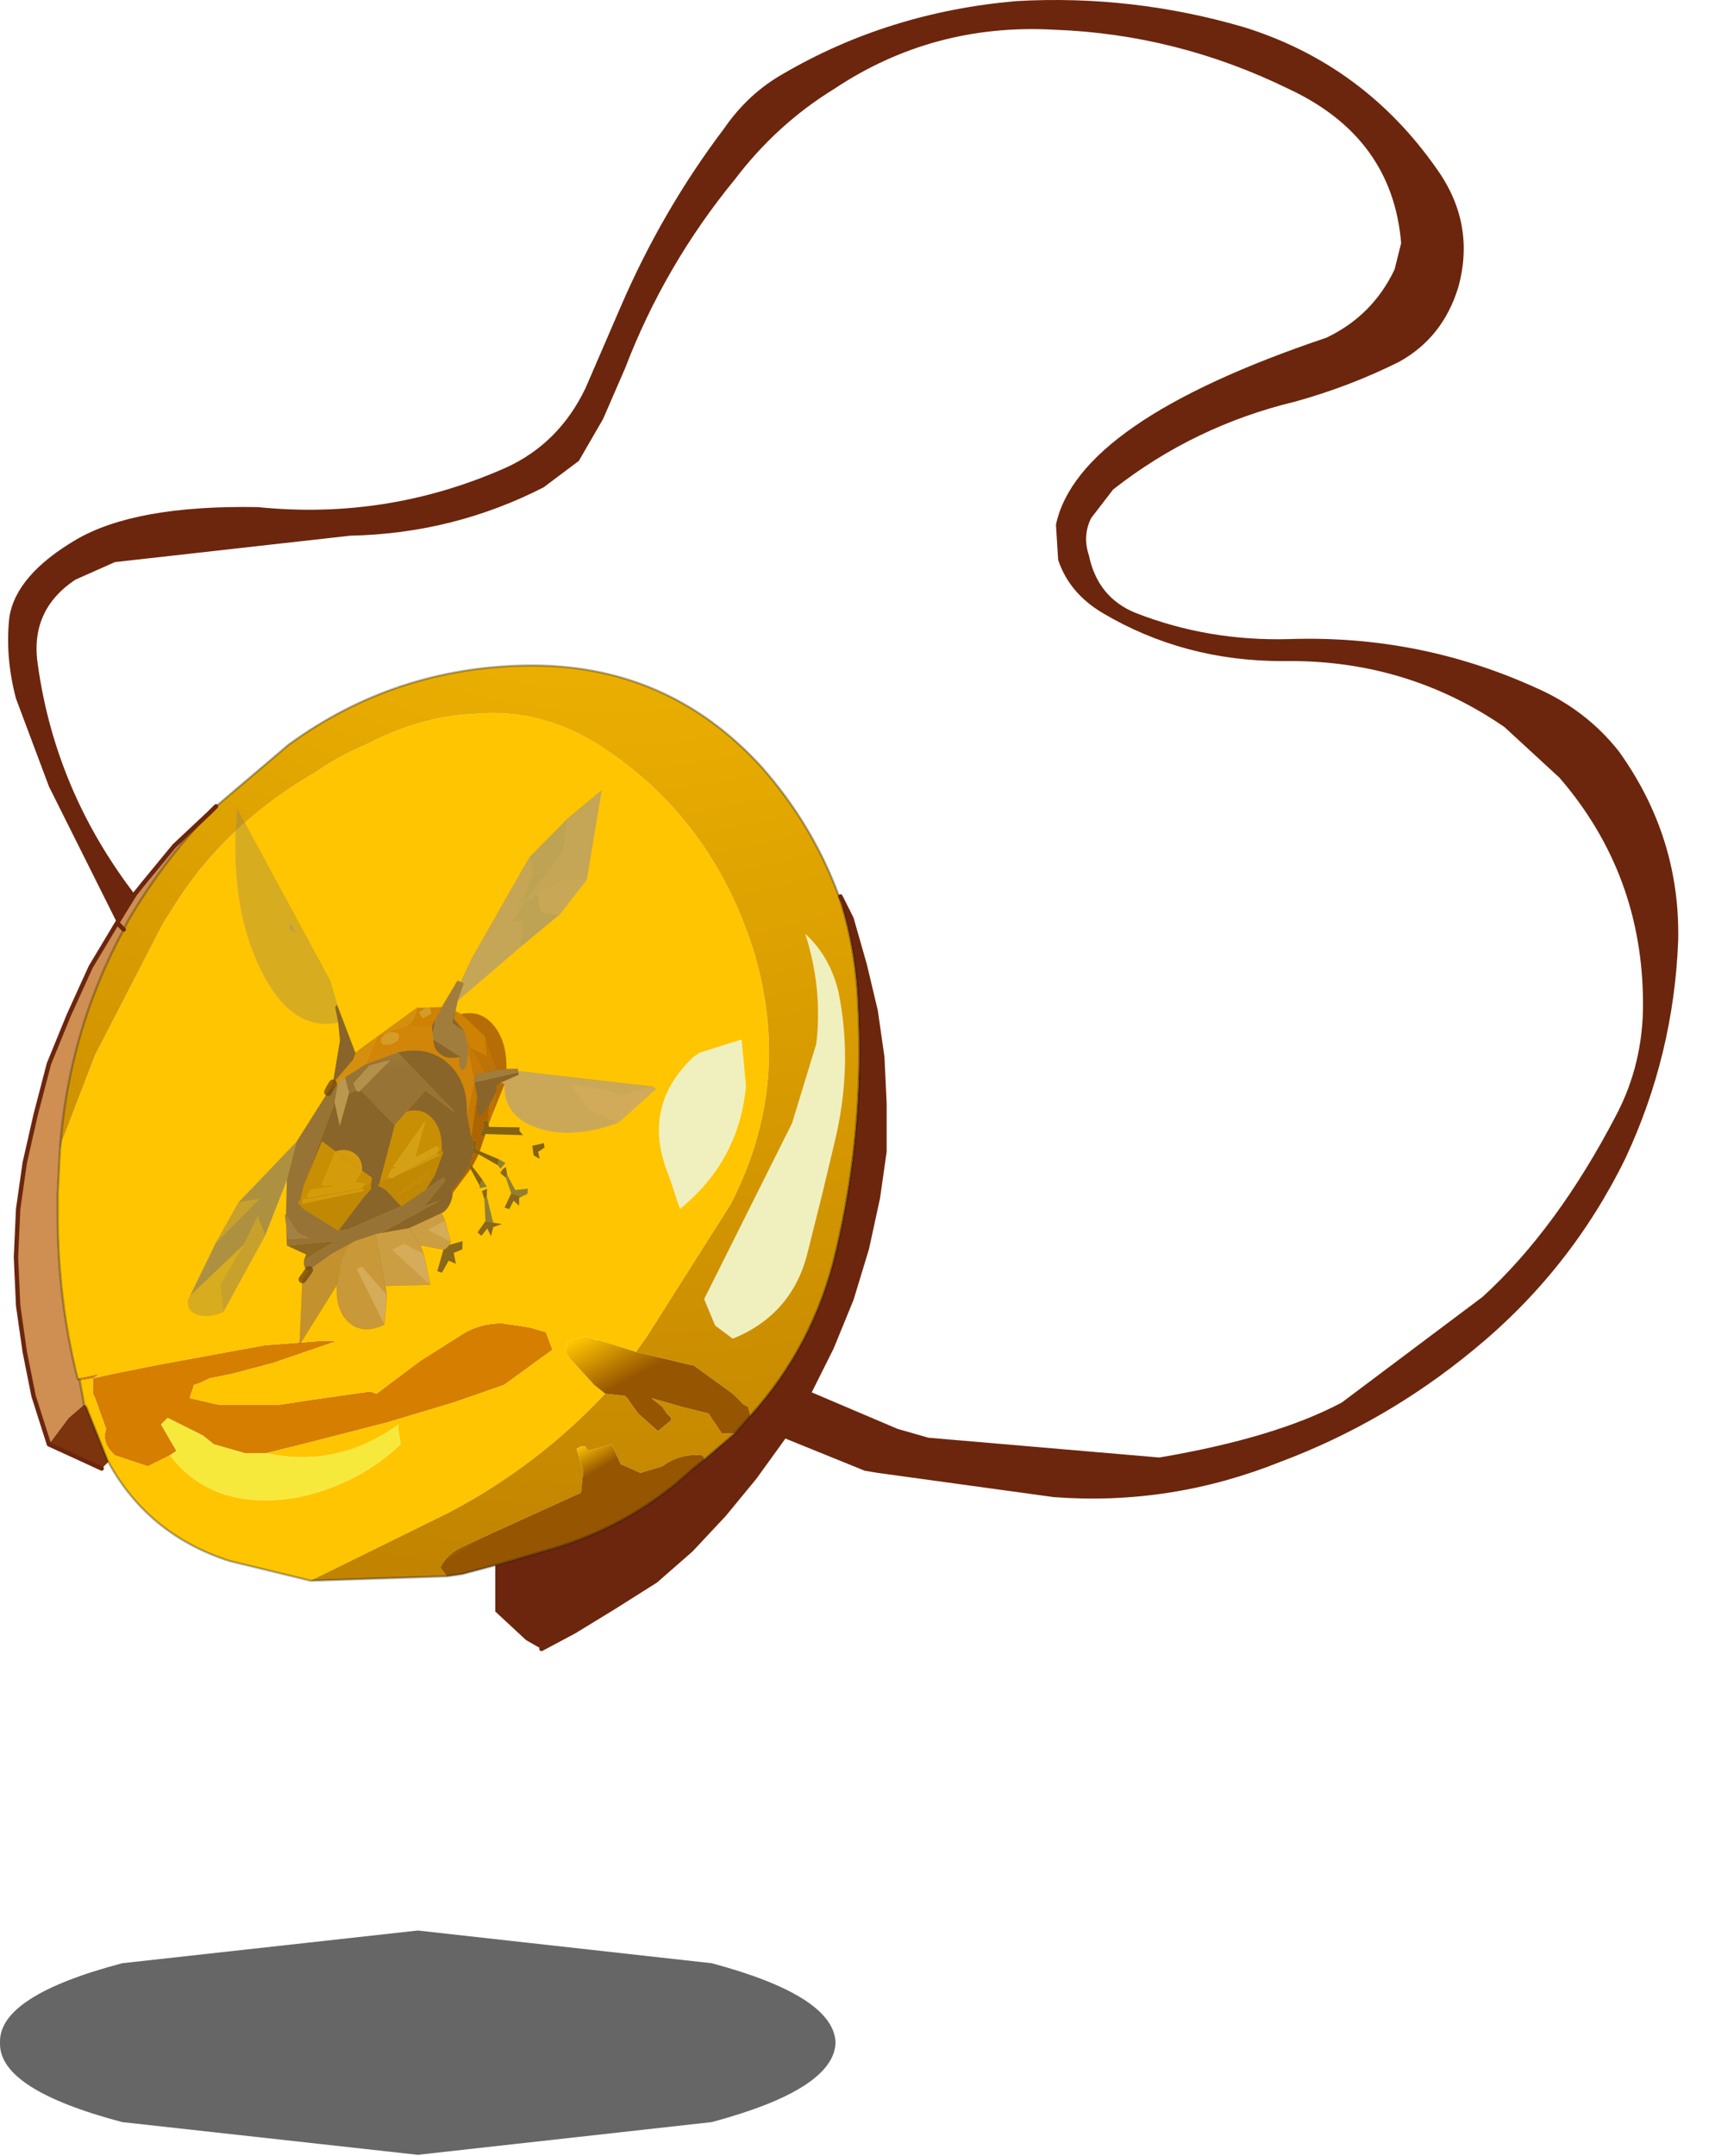 <?xml version="1.0" encoding="UTF-8" standalone="no"?>
<!DOCTYPE svg PUBLIC "-//W3C//DTD SVG 1.1//EN" "http://www.w3.org/Graphics/SVG/1.1/DTD/svg11.dtd">
<svg width="100%" height="100%" viewBox="0 0 39 49" version="1.1" xmlns="http://www.w3.org/2000/svg" xmlns:xlink="http://www.w3.org/1999/xlink" xml:space="preserve" xmlns:serif="http://www.serif.com/" style="fill-rule:evenodd;clip-rule:evenodd;stroke-linecap:round;stroke-linejoin:round;">
    <g transform="matrix(1,0,0,1,-6.737,-0.275)">
        <g>
            <g id="shape0">
                <path d="M9.4,21.25L9.8,20.6L10,20.35L10.7,19.5L11.5,18.75L11.65,18.6C10.883,19.367 10.217,20.233 9.65,21.2L9.55,21.4C8.717,22.933 8.233,24.6 8.1,26.4L8.05,27.4L8.05,27.9C8.05,29.167 8.2,30.4 8.5,31.6L8.55,31.65L8.65,32.2L8.3,32.5L7.85,33.1L7.5,32L7.3,31L7.15,29.95L7.1,28.85L7.15,27.75L7.3,26.7L7.55,25.6L7.85,24.45L8.3,23.35L8.8,22.25L9.4,21.25L9.55,21.4L9.4,21.25" style="fill:#cf8e52;"/>
                <path d="M7.85,33.1L8.3,32.5L8.65,32.2L8.7,32.25L9.2,33.5L9.05,33.65L7.85,33.1" style="fill:#7c340e;"/>
                <path d="M25.15,31.9L27.15,32.75L27.85,32.95L33.1,33.4C34.867,33.1 36.25,32.683 37.25,32.15L40.45,29.75C41.583,28.717 42.6,27.333 43.5,25.6C43.9,24.833 44.1,24 44.1,23.1C44.1,21.133 43.467,19.417 42.2,17.95L40.95,16.8C39.45,15.767 37.767,15.267 35.9,15.3C34.4,15.3 33.033,14.933 31.8,14.2C31.3,13.9 30.967,13.5 30.8,13L30.75,12.2C31.083,10.633 33.133,9.217 36.9,7.95C37.6,7.617 38.117,7.1 38.45,6.4L38.6,5.8C38.467,4.2 37.617,3.033 36.05,2.3C34.35,1.467 32.567,1.017 30.7,0.95C28.867,0.85 27.2,1.3 25.7,2.3C24.833,2.833 24.083,3.517 23.45,4.35C22.383,5.65 21.55,7.083 20.95,8.65L20.45,9.8L19.9,10.75L19.1,11.35C17.733,12.05 16.267,12.417 14.7,12.45L9.35,13.05L8.45,13.45C7.75,13.917 7.467,14.567 7.6,15.4C7.867,17.3 8.6,19.033 9.8,20.6L9.4,21.25L7.85,18.15L7.1,16.15C6.933,15.517 6.883,14.9 6.95,14.3C7.05,13.667 7.55,13.083 8.45,12.55C9.35,12.017 10.733,11.767 12.6,11.8C14.567,12 16.45,11.7 18.25,10.9C19.05,10.533 19.65,9.933 20.05,9.1L20.85,7.25C21.483,5.783 22.267,4.433 23.2,3.2C23.567,2.667 24.017,2.25 24.55,1.95C26.15,1.017 27.917,0.467 29.85,0.3C31.617,0.2 33.35,0.4 35.05,0.9C36.85,1.467 38.3,2.533 39.4,4.1C40,4.933 40.167,5.833 39.9,6.8C39.667,7.567 39.217,8.133 38.55,8.5C37.817,8.867 37.033,9.167 36.2,9.4C34.667,9.767 33.283,10.433 32.05,11.4L31.55,12.05C31.417,12.317 31.4,12.6 31.5,12.9C31.633,13.533 31.983,13.967 32.55,14.2C33.65,14.633 34.817,14.833 36.05,14.8C38.017,14.733 39.883,15.1 41.65,15.9C42.417,16.233 43.05,16.717 43.55,17.35C44.483,18.65 44.933,20.083 44.9,21.65C44.833,23.383 44.433,25.033 43.7,26.6C42.867,28.3 41.717,29.75 40.25,30.95C38.917,32.05 37.45,32.9 35.85,33.5C34.183,34.167 32.467,34.433 30.7,34.3L26.7,33.75L26.4,33.7L24.55,32.95L25.15,31.9L24.55,32.95L23.9,33.85L23.2,34.7L22.45,35.5L21.65,36.2L20.7,36.8L19.8,37.35L19.05,37.75L18.7,37.55L18,36.9L18,35.85L19.2,35.5C20.267,35.2 21.233,34.7 22.1,34L22.5,33.65L22.75,33.45L23.45,32.85L23.8,32.45C24.767,31.383 25.417,30.133 25.75,28.7C26.183,26.867 26.35,25 26.25,23.1C26.217,22.233 26.067,21.4 25.8,20.6L25.85,20.65L26.1,21.15L26.4,22.2L26.65,23.25L26.8,24.3L26.85,25.35L26.85,26.45L26.7,27.5L26.45,28.65L26.1,29.8L25.65,30.9L25.15,31.9" style="fill:#6c260d;"/>
                <path d="M22.5,24.3L22.65,24.2L23.6,23.9L23.7,24.95C23.6,26.083 23.1,27.017 22.2,27.75L21.95,27C21.517,25.967 21.7,25.067 22.5,24.3M25.3,24C25.4,23.167 25.317,22.333 25.05,21.5C25.417,21.833 25.667,22.267 25.8,22.8C26.033,23.933 26,25.1 25.7,26.3L25.45,27.35L25.1,28.75C24.867,29.683 24.3,30.333 23.4,30.7L23,30.4L22.75,29.8L24.75,25.8L25.3,24" style="fill:#f0f0be;"/>
                <path d="M8.55,31.65L8.5,31.6L9,31.5L8.85,31.6L9.3,31.5L10.3,31.3L12.75,30.85L14.05,30.75L14.4,30.75L12.95,31.25L12,31.5L11.5,31.6L11.3,31.7L11.15,31.75L11.05,32.05L11.7,32.2L13.1,32.2L13.75,32.1L15.15,31.9L15.3,31.95L16.3,31.2L17.25,30.6C17.517,30.433 17.817,30.35 18.15,30.35L18.5,30.4L18.8,30.45L19.15,30.55L19.3,30.95L18.2,31.75L17.05,32.15L15.55,32.6L13.8,33.05L12.8,33.3L12.3,33.3L11.6,33.1L11.35,32.9L10.55,32.5L10.4,32.65L10.75,33.25L10.6,33.35L10.1,33.6L9.35,33.35L9.3,33.3C9.133,33.133 9.083,32.95 9.15,32.75L8.9,32.05L8.85,31.95L8.85,31.6L8.55,31.65" style="fill:#d67e00;"/>
                <path d="M10.6,33.35L10.75,33.25L10.4,32.65L10.55,32.5L11.35,32.9L11.6,33.1L12.3,33.3L12.8,33.3C13.867,33.533 14.867,33.317 15.8,32.65L15.8,32.8L15.85,33.1C15.217,33.7 14.45,34.1 13.55,34.3C12.25,34.533 11.267,34.217 10.6,33.35" style="fill:#f7e93c;"/>
                <path d="M22.5,24.3C21.7,25.067 21.517,25.967 21.95,27L22.2,27.75C23.1,27.017 23.6,26.083 23.7,24.95L23.6,23.9L22.65,24.2L22.5,24.3M8.1,26.4L8.15,26.2L8.9,24.25L10.45,21.25L10.8,20.7C11.567,19.533 12.617,18.567 13.95,17.8C14.283,17.567 14.65,17.367 15.05,17.2C15.883,16.767 16.7,16.533 17.5,16.5C18.567,16.4 19.567,16.667 20.5,17.3C22.1,18.367 23.217,19.867 23.85,21.8C24.483,23.833 24.317,25.783 23.35,27.65L21.45,30.65L21.2,31L20.25,30.7L20.35,30.75L20.05,30.65L19.65,30.75L19.6,31L19.7,31.15L20.25,31.75L20.5,31.95C19.467,33.05 18.283,33.95 16.95,34.65L13.8,36.2L11.95,35.75C10.717,35.35 9.8,34.6 9.2,33.5L8.7,32.25L8.65,32.2L8.55,31.65L8.85,31.6L9,31.5L8.5,31.6C8.2,30.4 8.05,29.167 8.05,27.9L8.05,27.4L8.1,26.4M12.8,33.3L13.8,33.05L15.55,32.6L17.05,32.15L18.2,31.75L19.3,30.95L19.15,30.55L18.8,30.45L18.5,30.4L18.15,30.35C17.817,30.35 17.517,30.433 17.25,30.6L16.3,31.2L15.3,31.95L15.15,31.9L13.75,32.1L13.1,32.2L11.7,32.2L11.05,32.05L11.15,31.75L11.3,31.7L11.5,31.6L12,31.5L12.95,31.25L14.4,30.75L14.05,30.75L12.75,30.85L10.3,31.3L9.3,31.5L8.85,31.6L8.85,31.95L8.9,32.05L9.15,32.75C9.083,32.95 9.133,33.133 9.3,33.3L9.35,33.35L10.1,33.6L10.6,33.35C11.267,34.217 12.25,34.533 13.55,34.3C14.45,34.1 15.217,33.7 15.85,33.1L15.8,32.8L15.8,32.65C14.867,33.317 13.867,33.533 12.8,33.3" style="fill:url(#_Radial1);"/>
                <path d="M11.65,18.6L13.3,17.2C14.9,16.033 16.7,15.433 18.7,15.4C20.833,15.367 22.617,16.133 24.05,17.7C24.817,18.567 25.4,19.533 25.8,20.6C26.067,21.4 26.217,22.233 26.25,23.1C26.35,25 26.183,26.867 25.75,28.7C25.417,30.133 24.767,31.383 23.8,32.45L23.75,32.25L23.65,32.2L23.4,31.95L22.5,31.3L22.45,31.3L21.2,31L21.45,30.65L23.35,27.65C24.317,25.783 24.483,23.833 23.85,21.8C23.217,19.867 22.1,18.367 20.5,17.3C19.567,16.667 18.567,16.4 17.5,16.5C16.7,16.533 15.883,16.767 15.05,17.2C14.65,17.367 14.283,17.567 13.95,17.8C12.617,18.567 11.567,19.533 10.8,20.7L10.45,21.25L8.9,24.25L8.15,26.2L8.1,26.4C8.233,24.6 8.717,22.933 9.55,21.4L9.65,21.2C10.217,20.233 10.883,19.367 11.65,18.6M25.3,24L24.75,25.8L22.75,29.8L23,30.4L23.4,30.7C24.3,30.333 24.867,29.683 25.1,28.75L25.45,27.35L25.7,26.3C26,25.1 26.033,23.933 25.8,22.8C25.667,22.267 25.417,21.833 25.05,21.5C25.317,22.333 25.4,23.167 25.3,24M23.45,32.85L22.75,33.45L22.75,33.4L22.7,33.35C22.367,33.317 22.067,33.4 21.8,33.6L21.3,33.75L20.85,33.55L20.65,33.1L20.1,33.25L20.05,33.15L19.95,33.15L19.85,33.2L20,33.7L19.95,34.2L17.2,35.45C17,35.55 16.85,35.7 16.75,35.9L16.9,36.1L13.8,36.2L16.95,34.65C18.283,33.95 19.467,33.05 20.5,31.95L20.95,32L21,32.05L21.25,32.4L21.7,32.8L22,32.55L22,32.5L21.9,32.4L21.8,32.25L21.55,32.05L22.25,32.25L22.85,32.4L23.15,32.85L23.45,32.85" style="fill:url(#_Radial2);"/>
                <path d="M21.2,31L22.45,31.3L22.5,31.3L23.4,31.95L23.65,32.2L23.75,32.25L23.8,32.45L23.45,32.85L23.15,32.85L22.85,32.4L22.25,32.25L21.55,32.05L21.8,32.25L21.9,32.4L22,32.5L22,32.55L21.7,32.8L21.25,32.4L21,32.05L20.95,32L20.5,31.95L20.25,31.75L19.7,31.15L19.6,31L19.65,30.75L20.05,30.65L20.35,30.75L20.25,30.7L21.2,31" style="fill:url(#_Linear3);"/>
                <path d="M22.75,33.45L22.5,33.65L22.1,34C21.233,34.7 20.267,35.2 19.2,35.5L18,35.85L17.25,36.05L16.9,36.1L16.75,35.9C16.85,35.7 17,35.55 17.2,35.45L19.95,34.2L20,33.7L19.85,33.2L19.95,33.15L20.05,33.15L20.1,33.25L20.65,33.1L20.85,33.55L21.3,33.75L21.8,33.6C22.067,33.4 22.367,33.317 22.7,33.35L22.75,33.4L22.75,33.45" style="fill:url(#_Linear4);"/>
                <path d="M11.65,18.6L13.3,17.2C14.9,16.033 16.7,15.433 18.7,15.4C20.833,15.367 22.617,16.133 24.05,17.7C24.817,18.567 25.4,19.533 25.8,20.6C26.067,21.4 26.217,22.233 26.25,23.1C26.35,25 26.183,26.867 25.75,28.7C25.417,30.133 24.767,31.383 23.8,32.45L23.45,32.85L22.75,33.45L22.5,33.65L22.1,34C21.233,34.7 20.267,35.2 19.2,35.5L18,35.85L17.25,36.05L16.9,36.1L13.8,36.2L11.95,35.75C10.717,35.35 9.8,34.6 9.2,33.5L8.7,32.25L8.65,32.2L8.55,31.65L8.5,31.6C8.2,30.4 8.05,29.167 8.05,27.9L8.05,27.4L8.1,26.4C8.233,24.6 8.717,22.933 9.55,21.4L9.65,21.2C10.217,20.233 10.883,19.367 11.65,18.6" style="fill:none;fill-rule:nonzero;stroke:#000;stroke-opacity:0.3;stroke-width:0.05px;"/>
                <path d="M25.15,31.9L24.55,32.95L23.9,33.85L23.2,34.7L22.45,35.5L21.65,36.2L20.7,36.8L19.8,37.35L19.05,37.75M9.4,21.25L9.8,20.6L10,20.35L10.7,19.5L11.5,18.75L11.65,18.6M25.85,20.65L26.1,21.15L26.4,22.2L26.65,23.25L26.8,24.3L26.85,25.35L26.85,26.45L26.7,27.5L26.45,28.65L26.1,29.8L25.65,30.9L25.15,31.9M9.4,21.25L8.8,22.25L8.3,23.35L7.85,24.45L7.55,25.6L7.3,26.7L7.15,27.75L7.1,28.85L7.15,29.95L7.3,31L7.5,32L7.85,33.1L9.05,33.65M9.55,21.4L9.4,21.25" style="fill:none;fill-rule:nonzero;stroke:#6c260d;stroke-width:0.1px;"/>
            </g>
            <g id="sprite0" transform="matrix(0.751,0,0,1.062,6.7,44.15)">
                <g id="shape1">
                    <path d="M25.35,2.4C25.317,3.067 24.067,3.633 21.6,4.1L12.7,4.8L3.75,4.1C1.25,3.633 0.017,3.067 0.05,2.4C0.017,1.733 1.25,1.167 3.75,0.7L12.7,0L21.6,0.7C24.067,1.167 25.317,1.733 25.35,2.4" style="fill-opacity:0.6;"/>
                </g>
            </g>
            <g id="shape2" transform="matrix(-0.101,0,0,0.101,21.65,19.15)">
                <path d="M12.2,-9L19.75,-2.75L20.8,5L29.2,15.8L26.55,14.35L21,11.35L15.55,11.1L12.2,-9M28.4,6L41.35,28.7L43.9,34.1L43.25,34.4L44.6,38.3L30.7,26.4L30.2,20.45L33.05,20.8L30.45,17.4L27.8,9.2L28.4,6M39.25,28.65L33.05,20.8L39.25,28.65" style="fill:#b39b72;fill-opacity:0.76;"/>
                <path d="M71.75,39.25L73.35,33.8L94.3,-4.9C95.5,9.533 93.717,21.583 88.95,31.25C84.383,40.65 78.567,44.633 71.5,43.2L72.2,39.75L71.75,39.25M104.85,104.7L105.35,105.75C105.483,107.417 104.75,108.5 103.15,109C101.583,109.5 99.667,109.3 97.4,108.4L98.05,102.1L92.8,93.25L104.85,104.7M82.45,22.2L82.25,20.75L81,23.1L82.45,22.2L87.9,18.85L82.45,22.2M87.95,10.4L82.25,20.75L87.95,10.4M81,23.1L74.5,34.9L81,23.1" style="fill:#958154;fill-opacity:0.36;"/>
                <path d="M82.25,20.75L82.45,22.2L81,23.1L82.25,20.75" style="fill:#a99066;fill-opacity:0.76;"/>
                <path d="M83.25,86.65L83.55,86.25L83.2,89.1L82.8,91.9L78.2,91.7L80.5,90.65L83.25,86.65L83.2,89.1L83.25,86.65" style="fill:#856d5a;fill-opacity:0.76;"/>
                <path d="M73.8,58.85L80.85,70L83.05,78.65L83.25,86.65L80.5,90.65L78.2,91.7L82.8,91.9L83.2,89.1L83.05,93.4L72.1,92.35L79.2,96.65C79.267,97.45 79.183,98.05 78.95,98.45C78.717,98.883 78.417,99.033 78.05,98.9L73.05,95.3L67.8,92.4L63.1,90.85L61.95,90.6L48.7,83.3L52.25,84.6L47.5,78.9L47.7,78L51.8,80.8L57.3,84.55L69.1,89.7L71.5,90.05L79.25,85.2L80.6,83.8L79.95,82.9L79.25,79.9L72.3,61.1L71.55,56.9L73.7,58.75L73.8,58.85M58.15,49.95L65.35,52.6L70,55.55L69.1,59.05L67.4,58.5L68.05,56.9L64.45,52.9L59.85,51.7L66.45,58.4L58.75,66.25L56.1,63.25L51.9,58.45L45.05,63.55L58.15,49.95" style="fill:url(#_Linear5);"/>
                <path d="M80.85,70L93.95,83.7L89.3,82.9L99.05,92.8L104.85,104.7L92.8,93.25L89.65,86.85L87.95,91.15L83.05,78.65L80.85,70" style="fill:#958154;fill-opacity:0.76;"/>
                <path d="M93.95,83.7L99.05,92.8L89.3,82.9L93.95,83.7M97.4,108.4L87.95,91.15L89.65,86.85L92.8,93.25L98.05,102.1L97.4,108.4" style="fill:#958154;fill-opacity:0.52;"/>
                <path d="M43.9,34.1L44.65,33.8L48.2,39.75L49.6,42.45L50.25,46.1L50.05,47L43.45,51.25L44.3,51C44.333,52.067 44.25,52.867 44.05,53.4C43.85,53.9 43.6,54.05 43.3,53.85C43.033,53.683 42.783,53.233 42.55,52.5L42.2,50.2L42.3,48.25L43.05,45.25L45.85,43.35L44.9,39.7L44.6,38.3L43.25,34.4L43.9,34.1M31.05,54.15L31.1,53.65L33.65,53.7L36,53.9L38.55,54.45L40.35,54.85L40.9,56.15L40.9,56.35L40.8,56.65L30.95,54.4L31.05,54.15" style="fill:#846750;fill-opacity:0.76;"/>
                <path d="M48.2,39.75L51.3,39.85L50.8,40L50.55,41.15L52.45,42.25L53.3,40.9L51.7,39.9L53.8,39.9C53.867,40.967 54.183,41.9 54.75,42.7C55.317,43.533 55.967,44.017 56.7,44.15L50.4,43.95L49.6,42.45L48.2,39.75M43.8,41.3L45.1,40.65L45.4,42.45L43.05,45.25L42.3,48.25L41.65,48.9C40.483,49.467 39.3,50.05 38.1,50.65L38.6,46.2L43.8,41.3" style="fill:#bf6c05;fill-opacity:0.76;"/>
                <path d="M67.65,50L71.75,39.25L72.2,39.75L71.5,43.2L71.1,47.2L72.7,56.9L68.15,51.6L67.75,50.45L67.65,50.1L67.65,50M48.25,86.1C47.617,85.833 47.05,85.267 46.55,84.4C46.05,83.5 45.767,82.533 45.7,81.5L45.95,81.1L43.8,78.4L43.4,77.85L42.1,75.6L41.75,74.85L41.05,72.6L41.2,69.75L41.55,68.75L42.5,63.85C42.333,58.95 43.717,55.167 46.65,52.5C49.65,49.7 53.483,48.85 58.15,49.95L45.05,63.55L51.9,58.45L56.1,63.25C53.767,62.617 51.833,63.15 50.3,64.85C48.8,66.517 48.1,68.9 48.2,72L47.85,72.4L49.75,77.55L49.8,77.65L51.8,80.8L47.7,78L47.5,78.9L52.25,84.6L48.7,83.3L61.95,90.6L55.55,89.5L48.25,86.1M45.1,40.65L44.9,39.7L45.85,43.35L43.05,45.25L45.4,42.45L45.1,40.65M49.6,42.45L50.4,43.95L50.25,46.1L49.6,42.45M50.05,47C50.117,48.5 49.567,49.65 48.4,50.45C47.3,51.217 45.933,51.4 44.3,51L43.45,51.25L50.05,47M34.85,56.7L30.9,54.95L30.95,54.4L40.8,56.65L40.25,59.6L40.1,63.95L39.3,64.25L37.5,61.75L35.9,58.7L35.85,57.35L34.85,56.7M72.3,61.1L79.25,79.9L75.15,69.95L72.1,72.2C70.333,71.7 68.883,71.883 67.75,72.75C66.617,73.583 66.083,74.85 66.15,76.55L63.9,78.15L64.15,79.6L64.1,80.7L65.7,82.45L71.5,90.05L69.1,89.7L57.3,84.55L60.75,80.9L62.5,79.9L62.15,79.2L58.75,66.25L66.45,58.4L66.85,58.8L67.4,58.5L69.1,59.05L71.15,66.4L72.3,61.1" style="fill:#664836;fill-opacity:0.76;"/>
                <path d="M41.65,48.9L42.3,48.25L42.2,50.2L40.9,56.15L40.35,54.85L38.55,54.45L41.65,48.9M40.9,56.35L42.5,63.85L41.55,68.75L40.25,59.6L40.8,56.65L40.9,56.35" style="fill:#b46207;fill-opacity:0.76;"/>
                <path d="M50.4,43.95L56.7,44.15L62.8,46.45L65.35,52.6L58.15,49.95C53.483,48.85 49.65,49.7 46.65,52.5C43.717,55.167 42.333,58.95 42.5,63.85L40.9,56.35L40.9,56.15L42.2,50.2L42.55,52.5C42.783,53.233 43.033,53.683 43.3,53.85C43.6,54.05 43.85,53.9 44.05,53.4C44.25,52.867 44.333,52.067 44.3,51C45.933,51.4 47.3,51.217 48.4,50.45C49.567,49.65 50.117,48.5 50.05,47L50.25,46.1L50.4,43.95M57.85,46.4C57.85,46.767 58.05,47.133 58.45,47.5L59.9,48.2L61.3,48.1C61.7,47.933 61.883,47.65 61.85,47.25C61.817,46.85 61.6,46.483 61.2,46.15C60.8,45.783 60.317,45.55 59.75,45.45L58.35,45.55C57.983,45.717 57.817,46 57.85,46.4" style="fill:#c2710c;fill-opacity:0.76;"/>
                <path d="M51.3,39.85L51.7,39.9L53.3,40.9L52.45,42.25L50.55,41.15L50.8,40L51.3,39.85M57.85,46.4C57.817,46 57.983,45.717 58.35,45.55L59.75,45.45C60.317,45.55 60.8,45.783 61.2,46.15C61.6,46.483 61.817,46.85 61.85,47.25C61.883,47.65 61.7,47.933 61.3,48.1L59.9,48.2L58.45,47.5C58.05,47.133 57.85,46.767 57.85,46.4" style="fill:#c79138;fill-opacity:0.76;"/>
                <path d="M53.8,39.9L62.8,46.45L67.65,50L67.65,50.1L67.55,50.2L67.75,50.45L68.15,51.6L72.7,56.9L73.35,57.95L73.7,58.75L71.55,56.9L71.05,56.15C70.75,55.917 70.4,55.717 70,55.55L65.35,52.6L62.8,46.45L56.7,44.15C55.967,44.017 55.317,43.533 54.75,42.7C54.183,41.9 53.867,40.967 53.8,39.9M62.8,46.45L67.55,50.2L62.8,46.45" style="fill:#c77f14;fill-opacity:0.76;"/>
                <path d="M19.75,-2.75L28.4,6L27.8,9.2L30.45,17.4L33.05,20.8L30.2,20.45L30.7,26.4L21.65,18.9L25.7,18.3L26.55,14.35L29.2,15.8L30.45,17.4L29.2,15.8L20.8,5L19.75,-2.75" style="fill:#ab9970;fill-opacity:0.76;"/>
                <path d="M21.65,18.9L15.55,11.1L21,11.35L26.55,14.35L25.7,18.3L21.65,18.9" style="fill:#b79e73;fill-opacity:0.76;"/>
                <path d="M37.65,66.1L36.8,63.85L35.9,58.7L37.5,61.75L37.75,65.6L37.65,66.1M38.55,54.45L36,53.9L38.6,46.2L38.1,50.65C39.3,50.05 40.483,49.467 41.65,48.9L38.55,54.45" style="fill:#ab5807;fill-opacity:0.76;"/>
                <path d="M34.05,57.05C34.217,62.05 31.6,65.383 26.2,67.05C21.1,68.65 15.183,68.217 8.45,65.75L14.8,62.75L19,57.2L11.05,58.5L8.25,59.8L0.75,57.65L31.05,54.15L30.95,54.4L30.9,54.95L34.85,56.7L34.05,57.05M19,57.2L28.7,55.6L19,57.2" style="fill:#bb9f74;fill-opacity:0.76;"/>
                <path d="M36.8,63.85L34.05,57.05L34.85,56.7L35.85,57.35L35.9,58.7L36.8,63.85M33.65,53.7C33.55,49.633 34.467,46.4 36.4,44C38.333,41.567 40.8,40.667 43.8,41.3L38.6,46.2L36,53.9L33.65,53.7" style="fill:#a05207;fill-opacity:0.76;"/>
                <path d="M41.7,76.15L39.7,79.85L39.05,78.55L41.3,75.6L41.75,74.85L42.1,75.6L41.7,76.15M39.9,72.85L35.6,75.3L35.3,74L39.65,72.15L40.6,71.6L40.35,69.75L41.2,69.75L41.05,72.6L39.9,72.85M38.35,68.3L29.9,68.55L30.7,67.6L30.65,66.8L37.55,66.7L37.65,66.1L37.75,65.6L37.95,65.1L39.05,65.55L38.75,66.8L39.55,68.4L38.9,69L38.35,68.3M27.5,73.1L26.15,73.9L26.5,72.3L25.05,71.35L25.2,70.35L27.8,70.95L27.5,73.1" style="fill:#5e4319;fill-opacity:0.76;"/>
                <path d="M45.7,81.5L41.7,76.15L42.1,75.6L43.4,77.85L43.8,78.4L45.95,81.1L45.7,81.5M41.3,75.6L39.9,72.85L41.05,72.6L41.75,74.85L41.3,75.6M39.65,72.15L38.35,68.3L38.9,69L39.55,68.4L38.75,66.8L39.05,65.55L37.95,65.1L37.75,65.6L37.5,61.75L39.3,64.25L40.1,63.95L40.25,59.6L41.55,68.75L41.2,69.75L40.35,69.75L40.6,71.6L39.65,72.15" style="fill:#934806;fill-opacity:0.76;"/>
                <path d="M8.45,65.75L0,58.2L0.75,57.65L8.25,59.8L11.05,58.5L19,57.2L14.8,62.75L8.45,65.75" style="fill:#c2a376;fill-opacity:0.76;"/>
                <path d="M39.7,79.85L39.6,80.5L38.05,80.15L39.05,78.55L39.7,79.85M35.6,75.3L34.95,76.1L33.85,74.8L35.3,74L35.6,75.3M33.45,77.5L33.75,78.15L32.55,81.65L30.25,82.4L28.9,81.75L28.8,80.6L31.65,80.9L33.45,77.5M38.05,82.35L38.6,83L38.35,87.9L36.6,88.25L38.05,82.35" style="fill:#706b42;fill-opacity:0.76;"/>
                <path d="M47.8,94.3L49.2,99.15L48.15,99.5L46.65,96.8L45,97.5L45.5,95.05L43.55,94.25L43.5,92.4L46.5,93.25L47.15,94L47.8,94.3M33.75,78.15L33.45,77.5L33.75,75.7L34.4,76.15L35.05,77.05L33.75,78.15M30.25,82.4L32.55,81.65L34.05,84.85L33,85.2L32,83.3L30.8,84.45L30.75,82.6L30.25,82.4M38.05,82.35L38,80.6L39.15,81.15L38.6,83L38.05,82.35M38.35,87.9L40.15,90.45L39.25,91.2L37.95,89.55L37.1,91.3L36.6,89.25L34.65,88.55L36.6,88.25L38.35,87.9" style="fill:#644b24;fill-opacity:0.76;"/>
                <path d="M71.55,56.9L72.3,61.1L71.15,66.4L69.1,59.05L70,55.55C70.4,55.717 70.75,55.917 71.05,56.15L71.55,56.9L70,55.55L71.55,56.9" style="fill:#a58a68;fill-opacity:0.76;"/>
                <path d="M67.55,50.2L67.65,50.1L67.75,50.45L67.55,50.2" style="fill:#a26116;fill-opacity:0.76;"/>
                <path d="M67.4,58.5L66.85,58.8L66.45,58.4L59.85,51.7L64.45,52.9L68.05,56.9L67.4,58.5" style="fill:#9b8064;fill-opacity:0.76;"/>
                <path d="M79.25,79.9L79.95,82.9L79.45,82.9L77.85,82.7L78.6,82.25L77.7,80.85L71.85,79.95L75.2,79.75L72.1,72.2L75.15,69.95L79.25,79.9M58.75,66.25L62.15,79.2L59.3,78.3L60.3,77.9L59.5,76.3L57.8,75.5L59.2,75.7L51.9,65.4L54.25,73.7L49.35,71.05L48.75,71.6L49.45,72.8L49.35,72.7L48.2,72C48.1,68.9 48.8,66.517 50.3,64.85C51.833,63.15 53.767,62.617 56.1,63.25L58.75,66.25M66.15,76.55L67.8,79.25L65.45,79.5L66.6,80.65L66.1,80.5L64.15,79.6L63.9,78.15L66.15,76.55" style="fill:#b87f06;fill-opacity:0.76;"/>
                <path d="M72.1,72.2L75.2,79.75L71.85,79.95L77.7,80.85L78.6,82.25L77.85,82.7L79.45,82.9L79.65,84L65.65,81.05L66.1,80.5L66.6,80.65L65.45,79.5L67.8,79.25L66.15,76.55C66.083,74.85 66.617,73.583 67.75,72.75C68.883,71.883 70.333,71.7 72.1,72.2L66.15,76.55L72.1,72.2M77.85,82.7L66.6,80.65L77.85,82.7M49.35,72.7L49.45,72.8L57.7,77.4L48.55,73L49.35,72.7" style="fill:#c78f11;fill-opacity:0.76;"/>
                <path d="M49.45,72.8L48.75,71.6L49.35,71.05L54.25,73.7L51.9,65.4L59.2,75.7L57.8,75.5L59.5,76.3L60.3,77.9L59.3,78.3L57.7,77.4L49.45,72.8" style="fill:#c7961e;fill-opacity:0.76;"/>
                <path d="M79.95,82.9L80.6,83.8L79.25,85.2L71.5,90.05L65.7,82.45L64.1,80.7L64.15,79.6L66.1,80.5L65.65,81.05L79.65,84L79.45,82.9L79.95,82.9M57.3,84.55L51.8,80.8L49.8,77.65L49.75,77.55L47.85,72.4L48.2,72L49.35,72.7L48.55,73L57.7,77.4L59.3,78.3L62.15,79.2L62.5,79.9L60.75,80.9L57.3,84.55M51.6,78.1L58.05,81.85L51.4,76.9L51.6,78.1" style="fill:#ae7705;fill-opacity:0.76;"/>
                <path d="M51.6,78.1L51.4,76.9L58.05,81.85L51.6,78.1" style="fill:url(#_Linear6);"/>
                <path d="M61.1,111.15L60.55,104.5L66.2,98.15L67.3,98.7L61.1,111.15M50.8,102.2L52.25,95.3L56.8,93L59.35,94.35L50.8,102.2M46.2,92.5L47.45,87.8L51.25,89.85L46.2,92.5" style="fill:#c7a477;fill-opacity:0.76;"/>
                <path d="M60.9,102.45L50.8,102.2L59.35,94.35L56.8,93L52.25,95.3L53,93.3L47.8,94.3L47.15,94L46.5,93.25L46.2,92.5L51.25,89.85L47.45,87.8L48.25,86.1L55.55,89.5L61.95,90.6L63.1,90.85L60.9,102.45M53,93.3L55.55,89.5L53,93.3" style="fill:#bc925a;fill-opacity:0.76;"/>
                <path d="M71.8,102.25C72,106.217 71.033,109.083 68.9,110.85C66.767,112.55 64.167,112.65 61.1,111.15L67.3,98.7L66.2,98.15L60.55,104.5L60.9,102.45L63.1,90.85L67.8,92.4L69.6,94.1L70.7,96.25L71.8,102.25" style="fill:#b78a4b;fill-opacity:0.76;"/>
                <path d="M67.8,92.4L73.05,95.3L70.7,96.25L69.6,94.1L67.8,92.4" style="fill:#b28041;fill-opacity:0.76;"/>
                <path d="M83.05,93.4L78.7,95.4L79.2,96.65L72.1,92.35L83.05,93.4" style="fill:#6a4b2f;fill-opacity:0.76;"/>
                <path d="M78.05,98.9L79.55,101L80.2,115.7L71.8,102.25L70.7,96.25L73.05,95.3L78.05,98.9" style="fill:#b0833e;fill-opacity:0.76;"/>
                <path d="M12.2,-9L19.75,-2.75L28.4,6L41.35,28.7L43.9,34.1M71.75,39.25L73.35,33.8L94.3,-4.9M0,58.2L0.75,57.65L31.05,54.15" style="fill:none;fill-rule:nonzero;stroke:#898b67;stroke-opacity:0.76;stroke-width:0.05px;"/>
                <path d="M94.3,-4.9C95.5,9.533 93.717,21.583 88.95,31.25C84.383,40.65 78.567,44.633 71.5,43.2M97.4,108.4L87.95,91.15L83.05,78.65M34.05,57.05C34.217,62.05 31.6,65.383 26.2,67.05C21.1,68.65 15.183,68.217 8.45,65.75L0,58.2M44.6,38.3L30.7,26.4L21.65,18.9L15.55,11.1L12.2,-9M82.25,20.75L81,23.1L82.45,22.2L87.9,18.85M82.25,20.75L87.95,10.4M74.5,34.9L81,23.1M29.2,15.8L26.55,14.35L21,11.35M33.05,20.8L30.45,17.4L29.2,15.8L20.8,5M33.05,20.8L39.25,28.65M34.85,56.7L34.05,57.05M14.8,62.75L19,57.2L11.05,58.5M28.7,55.6L19,57.2" style="fill:none;fill-rule:nonzero;stroke:#c7a477;stroke-opacity:0.76;stroke-width:0.05px;"/>
                <path d="M73.8,58.85L80.85,70L83.05,78.65L83.25,86.65L83.2,89.1L83.05,93.4L78.7,95.4L79.2,96.65C79.267,97.45 79.183,98.05 78.95,98.45C78.717,98.883 78.417,99.033 78.05,98.9L73.05,95.3L67.8,92.4L63.1,90.85L61.95,90.6L55.55,89.5L48.25,86.1C47.617,85.833 47.05,85.267 46.55,84.4C46.05,83.5 45.767,82.533 45.7,81.5L45.95,81.1L43.8,78.4M42.5,63.85C42.333,58.95 43.717,55.167 46.65,52.5C49.65,49.7 53.483,48.85 58.15,49.95L65.35,52.6L70,55.55L71.55,56.9L73.7,58.75L73.8,58.85M41.55,68.75L41.2,69.75L41.05,72.6L41.75,74.85L42.1,75.6L43.4,77.85M41.55,68.75L42.5,63.85" style="fill:none;fill-rule:nonzero;stroke:#5c3d1e;stroke-opacity:0.22;stroke-width:0.05px;"/>
                <path d="M80.85,70L93.95,83.7L99.05,92.8L104.85,104.7L105.35,105.75" style="fill:none;fill-rule:nonzero;stroke:#a99066;stroke-opacity:0.76;stroke-width:0.05px;"/>
                <path d="M43.9,34.1L44.65,33.8L48.2,39.75L49.6,42.45L50.4,43.95L50.25,46.1L50.05,47C50.117,48.5 49.567,49.65 48.4,50.45C47.3,51.217 45.933,51.4 44.3,51C44.333,52.067 44.25,52.867 44.05,53.4C43.85,53.9 43.6,54.05 43.3,53.85C43.033,53.683 42.783,53.233 42.55,52.5L42.2,50.2L42.3,48.25L43.05,45.25L45.4,42.45L45.1,40.65L44.9,39.7L44.6,38.3L43.25,34.4L43.9,34.1M67.65,50L71.75,39.25L72.2,39.75L71.5,43.2L71.1,47.2L72.7,56.9L68.15,51.6L67.75,50.45L67.65,50.1L67.65,50M79.25,79.9L79.95,82.9L80.6,83.8L79.25,85.2L71.5,90.05L65.7,82.45L64.1,80.7L64.15,79.6L63.9,78.15L66.15,76.55L72.1,72.2L75.15,69.95L79.25,79.9M57.3,84.55L51.8,80.8L49.8,77.65M58.75,66.25L62.15,79.2L62.5,79.9L60.75,80.9L57.3,84.55M49.75,77.55L47.85,72.4L48.2,72C48.1,68.9 48.8,66.517 50.3,64.85C51.833,63.15 53.767,62.617 56.1,63.25L58.75,66.25" style="fill:none;fill-rule:nonzero;stroke:#624220;stroke-opacity:0.27;stroke-width:0.05px;"/>
                <path d="M48.2,39.75L51.3,39.85L51.7,39.9L53.8,39.9L62.8,46.45L67.65,50M45.7,81.5L41.7,76.15M41.3,75.6L39.9,72.85M39.65,72.15L38.35,68.3M37.65,66.1L36.8,63.85L34.05,57.05M33.65,53.7C33.55,49.633 34.467,46.4 36.4,44C38.333,41.567 40.8,40.667 43.8,41.3L45.1,40.65M50.4,43.95L56.7,44.15L62.8,46.45L67.55,50.2L67.75,50.45M41.65,48.9L42.3,48.25M38.55,54.45L41.65,48.9M38.6,46.2L36,53.9M35.9,58.7L36.8,63.85M37.5,61.75L37.75,65.6M73.7,58.75L73.35,57.95M38.6,46.2L43.8,41.3" style="fill:none;fill-rule:nonzero;stroke:#763a03;stroke-opacity:0.24;stroke-width:0.05px;"/>
                <path d="M31.05,54.15L31.1,53.65L33.65,53.7L36,53.9L38.55,54.45L40.35,54.85L40.9,56.15L40.9,56.35L40.8,56.65L40.25,59.6L40.1,63.95L39.3,64.25L37.5,61.75L35.9,58.7L35.85,57.35L34.85,56.7L30.9,54.95L30.95,54.4L31.05,54.15" style="fill:none;fill-rule:nonzero;stroke:#624220;stroke-opacity:0.76;stroke-width:0.05px;"/>
                <path d="M72.7,56.9L73.35,57.95L73.8,58.85M78.05,98.9L79.55,101" style="fill:none;fill-rule:nonzero;stroke:#6e450c;stroke-opacity:0.76;stroke-width:1.75px;"/>
                <path d="M77.85,82.7L79.45,82.9L79.95,82.9M66.6,80.65L77.85,82.7M59.3,78.3L62.15,79.2M48.2,72L49.35,72.7L49.45,72.8L57.7,77.4L59.3,78.3M66.1,80.5L64.15,79.6M66.1,80.5L66.6,80.65" style="fill:none;fill-rule:nonzero;stroke:#935c02;stroke-opacity:0.76;stroke-width:0.05px;"/>
                <path d="M79.55,101L80.2,115.7L71.8,102.25C72,106.217 71.033,109.083 68.9,110.85C66.767,112.55 64.167,112.65 61.1,111.15L60.55,104.5L60.9,102.45L50.8,102.2L52.25,95.3L53,93.3L47.8,94.3L47.15,94L46.5,93.25L46.2,92.5L47.45,87.8L48.25,86.1M55.55,89.5L53,93.3M69.6,94.1L70.7,96.25L71.8,102.25M63.1,90.85L60.9,102.45" style="fill:none;fill-rule:nonzero;stroke:#a26c1f;stroke-opacity:0.76;stroke-width:0.05px;"/>
            </g>
        </g>
    </g>
    <defs>
        <radialGradient id="_Radial1" cx="0" cy="0" r="1" gradientUnits="userSpaceOnUse" gradientTransform="matrix(41.37,71.68,-71.68,41.37,20.05,4.1)"><stop offset="0" style="stop-color:#ffc501;stop-opacity:1"/><stop offset="0.63" style="stop-color:#ffc501;stop-opacity:1"/><stop offset="0.91" style="stop-color:#965500;stop-opacity:1"/><stop offset="1" style="stop-color:#965500;stop-opacity:1"/></radialGradient>
        <radialGradient id="_Radial2" cx="0" cy="0" r="1" gradientUnits="userSpaceOnUse" gradientTransform="matrix(41.37,71.68,-71.68,41.37,20.05,4.1)"><stop offset="0" style="stop-color:#ffc501;stop-opacity:1"/><stop offset="0.67" style="stop-color:#965500;stop-opacity:1"/><stop offset="1" style="stop-color:#965500;stop-opacity:1"/></radialGradient>
        <linearGradient id="_Linear3" x1="0" y1="0" x2="1" y2="0" gradientUnits="userSpaceOnUse" gradientTransform="matrix(1.802,3.277,-3.277,1.802,20.75,30.089)"><stop offset="0" style="stop-color:#ffc501;stop-opacity:1"/><stop offset="0.03" style="stop-color:#ffc501;stop-opacity:1"/><stop offset="0.4" style="stop-color:#965500;stop-opacity:1"/><stop offset="1" style="stop-color:#965500;stop-opacity:1"/></linearGradient>
        <linearGradient id="_Linear4" x1="0" y1="0" x2="1" y2="0" gradientUnits="userSpaceOnUse" gradientTransform="matrix(0.983,1.638,-1.638,0.983,18.996,33.597)"><stop offset="0" style="stop-color:#ffc501;stop-opacity:1"/><stop offset="0.03" style="stop-color:#ffc501;stop-opacity:1"/><stop offset="0.4" style="stop-color:#965500;stop-opacity:1"/><stop offset="1" style="stop-color:#965500;stop-opacity:1"/></linearGradient>
        <linearGradient id="_Linear5" x1="0" y1="0" x2="1" y2="0" gradientUnits="userSpaceOnUse" gradientTransform="matrix(-0.492,11.633,-11.633,-0.492,69.612,42.294)"><stop offset="0" style="stop-color:#886b52;stop-opacity:0.76"/><stop offset="1" style="stop-color:#775a46;stop-opacity:0.76"/></linearGradient>
        <linearGradient id="_Linear6" x1="0" y1="0" x2="1" y2="0" gradientUnits="userSpaceOnUse" gradientTransform="matrix(0.164,3.604,-3.604,0.164,60.676,60.855)"><stop offset="0" style="stop-color:#c78f11;stop-opacity:0.76"/><stop offset="1" style="stop-color:#ae7705;stop-opacity:0.76"/></linearGradient>
    </defs>
</svg>
